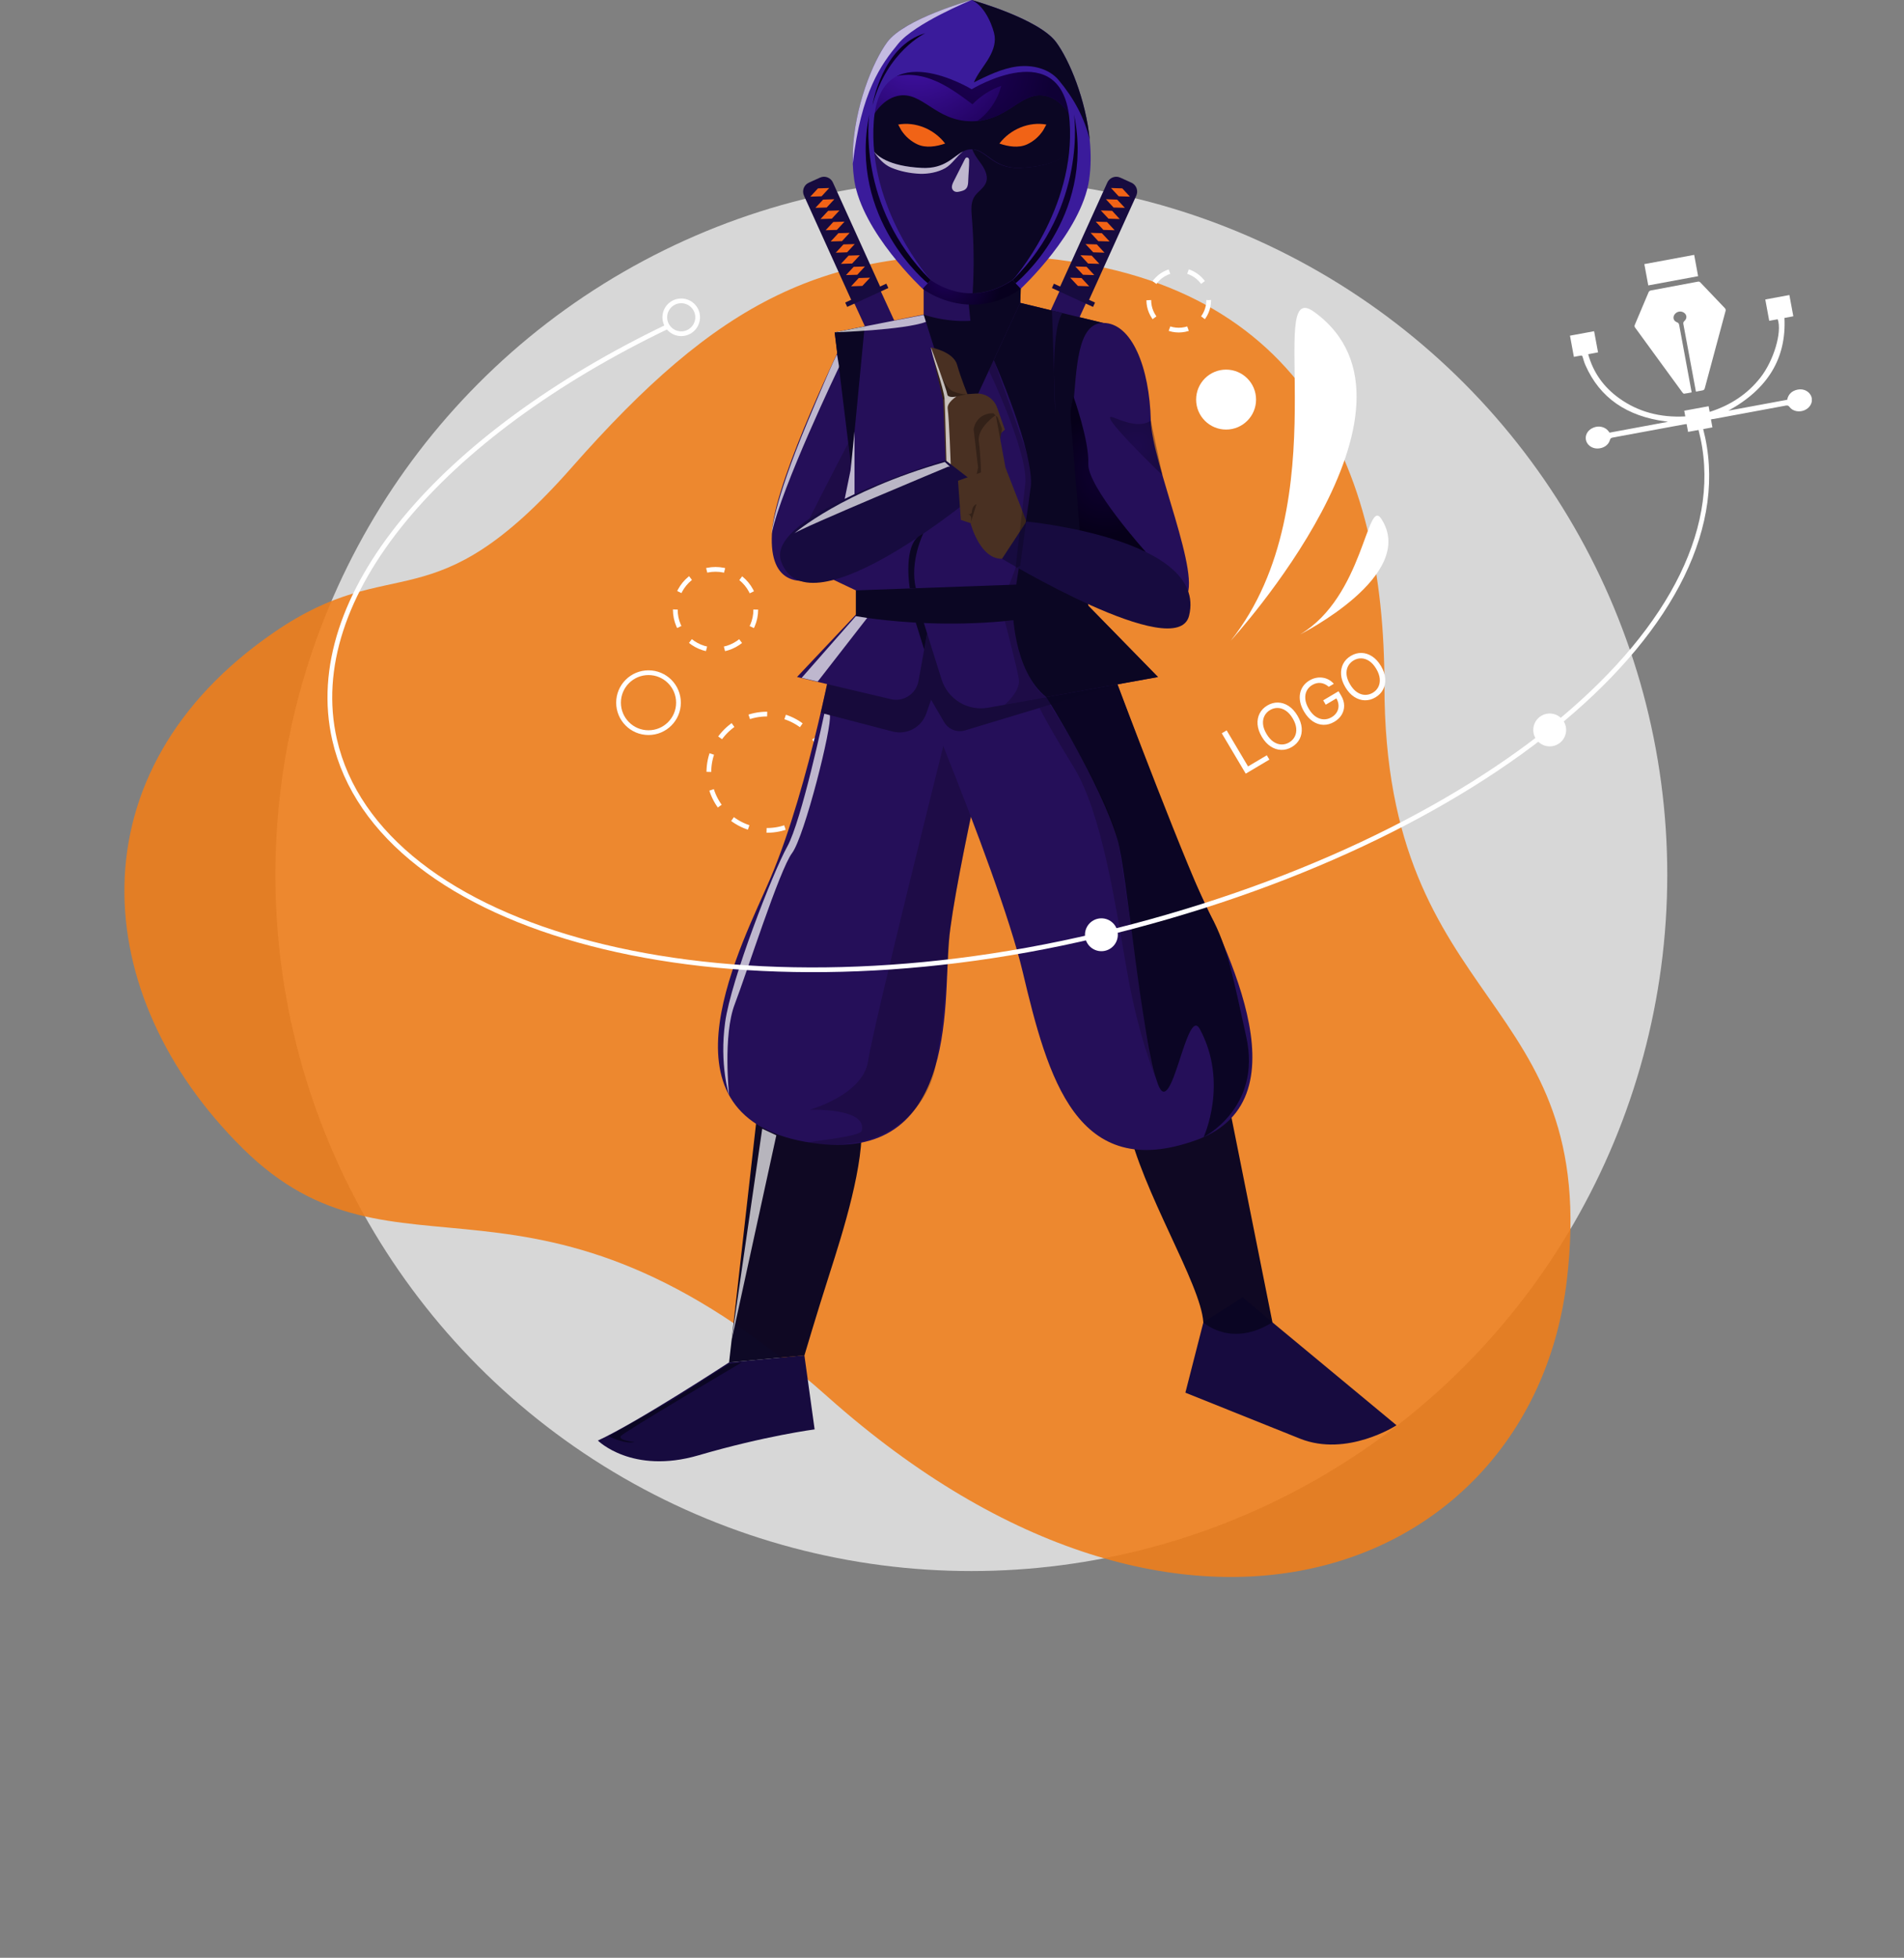 <svg width="430" height="442" viewBox="0 0 430 442" fill="none" xmlns="http://www.w3.org/2000/svg">
<rect x="0" y="0" width="430" height="442" fill="#808080" stroke="none"/>
<circle opacity="0.97" cx="219.366" cy="197.513" r="157.17" fill="#D9D9D9"/>
<path opacity="0.88" d="M230.557 57.865C294.169 61.766 312.659 105.535 312.659 154.649C312.659 228.999 361.634 223.616 353.843 289.126C346.053 354.635 267.637 387.173 186.975 315.389C119.902 255.699 89.777 293.81 54.844 259.288C19.911 224.766 16.095 174.111 61.996 142.68C89.244 124.021 97.435 141.485 129.112 105.535C161.938 68.281 186.095 55.138 230.557 57.865Z" fill="#F07E19"/>
<g clip-path="url(#clip0_494_1662)">
<path d="M173.219 187.469C180.47 187.469 186.348 181.591 186.348 174.34C186.348 167.089 180.47 161.212 173.219 161.212C165.968 161.212 160.09 167.089 160.09 174.34C160.09 181.591 165.968 187.469 173.219 187.469Z" stroke="white" stroke-width="1.069" stroke-miterlimit="20" stroke-dasharray="4.12 4.12"/>
<path d="M170.685 137.627C170.685 142.652 166.612 146.714 161.598 146.714C156.573 146.714 152.51 142.641 152.51 137.627C152.51 132.602 156.584 128.539 161.598 128.539C166.612 128.539 170.685 132.602 170.685 137.627Z" stroke="white" stroke-width="1.069" stroke-miterlimit="20" stroke-dasharray="4.08 4.08"/>
<path d="M272.978 67.76C272.978 71.502 269.942 74.528 266.21 74.528C262.468 74.528 259.443 71.492 259.443 67.76C259.443 64.019 262.479 60.993 266.21 60.993C269.942 60.982 272.978 64.019 272.978 67.76Z" stroke="white" stroke-width="1.069" stroke-miterlimit="20" stroke-dasharray="4.25 4.25"/>
<path d="M276.902 96.979C280.639 96.979 283.669 93.949 283.669 90.212C283.669 86.474 280.639 83.444 276.902 83.444C273.164 83.444 270.134 86.474 270.134 90.212C270.134 93.949 273.164 96.979 276.902 96.979Z" fill="white"/>
<path d="M146.459 165.402C150.197 165.402 153.227 162.373 153.227 158.635C153.227 154.897 150.197 151.867 146.459 151.867C142.722 151.867 139.692 154.897 139.692 158.635C139.692 162.373 142.722 165.402 146.459 165.402Z" stroke="white" stroke-width="1.069" stroke-miterlimit="10"/>
<path d="M198.594 65.05L192.628 67.788L197.405 78.194L203.371 75.456L198.594 65.05Z" fill="#250F59"/>
<path d="M198.963 65.13L192.42 68.102L181.569 44.165C181.067 43.053 181.558 41.749 182.659 41.246L185.183 40.102C186.294 39.6 187.599 40.092 188.101 41.193L198.963 65.13Z" fill="#170B3F"/>
<path d="M185.546 44.315L183.001 44.4L184.733 42.529L187.278 42.444L185.546 44.315Z" fill="#F16316"/>
<path d="M186.7 46.849L184.156 46.923L185.888 45.063L188.432 44.978L186.7 46.849Z" fill="#F16316"/>
<path d="M187.855 49.372L185.3 49.457L187.032 47.586L189.587 47.511L187.855 49.372Z" fill="#F16316"/>
<path d="M188.999 51.905L186.455 51.98L188.187 50.12L190.731 50.034L188.999 51.905Z" fill="#F16316"/>
<path d="M190.154 54.439L187.609 54.514L189.341 52.643L191.886 52.568L190.154 54.439Z" fill="#F16316"/>
<path d="M191.308 56.962L188.753 57.048L190.485 55.177L193.04 55.102L191.308 56.962Z" fill="#F16316"/>
<path d="M192.452 59.496L189.908 59.571L191.64 57.711L194.184 57.625L192.452 59.496Z" fill="#F16316"/>
<path d="M193.607 62.03L191.063 62.105L192.795 60.234L195.339 60.159L193.607 62.03Z" fill="#F16316"/>
<path d="M194.751 64.553L192.207 64.639L193.939 62.768L196.494 62.693L194.751 64.553Z" fill="#F16316"/>
<path d="M200.172 64.039L190.884 68.303L191.334 69.284L200.623 65.02L200.172 64.039Z" fill="#170B3F"/>
<path d="M234.817 75.458L240.783 78.196L245.56 67.79L239.594 65.052L234.817 75.458Z" fill="#250F59"/>
<path d="M239.226 65.13L245.769 68.102L256.62 44.165C257.123 43.053 256.631 41.749 255.53 41.246L253.007 40.102C251.895 39.6 250.591 40.092 250.088 41.193L239.226 65.13Z" fill="#170B3F"/>
<path d="M252.643 44.315L255.188 44.4L253.456 42.529L250.911 42.444L252.643 44.315Z" fill="#F16316"/>
<path d="M251.489 46.849L254.044 46.923L252.301 45.063L249.757 44.978L251.489 46.849Z" fill="#F16316"/>
<path d="M250.345 49.372L252.889 49.457L251.157 47.586L248.602 47.511L250.345 49.372Z" fill="#F16316"/>
<path d="M249.19 51.905L251.734 51.98L250.003 50.12L247.458 50.034L249.19 51.905Z" fill="#F16316"/>
<path d="M248.035 54.439L250.59 54.514L248.848 52.643L246.303 52.568L248.035 54.439Z" fill="#F16316"/>
<path d="M246.891 56.962L249.436 57.048L247.704 55.177L245.149 55.102L246.891 56.962Z" fill="#F16316"/>
<path d="M245.737 59.496L248.281 59.571L246.549 57.711L244.005 57.625L245.737 59.496Z" fill="#F16316"/>
<path d="M244.582 62.03L247.137 62.105L245.395 60.234L242.85 60.159L244.582 62.03Z" fill="#F16316"/>
<path d="M243.438 64.553L245.982 64.639L244.25 62.768L241.695 62.693L243.438 64.553Z" fill="#F16316"/>
<path d="M237.562 65.026L246.851 69.29L247.301 68.309L238.013 64.045L237.562 65.026Z" fill="#170B3F"/>
<path d="M135.03 325.224C135.03 325.224 142.749 332.943 157.77 328.549C172.802 324.155 183.974 322.701 183.974 322.701L181.665 305.991L164.645 307.584C164.645 307.573 144.203 320.969 135.03 325.224Z" fill="#170B3F"/>
<path d="M280.633 292.862L287.368 298.539L315.39 321.771C315.39 321.771 304.217 329.041 293.58 324.786C282.942 320.531 267.707 314.415 267.707 314.415L271.77 298.539L280.633 292.862Z" fill="#170B3F"/>
<path d="M171.391 247.991L164.655 307.584L181.676 305.991C181.676 305.991 184.338 296.946 187.353 287.549C190.367 278.151 195.317 262.542 194.526 252.963L171.391 247.991Z" fill="#0B0623" fill-opacity="0.98"/>
<path d="M254.557 253.487C257.925 269.096 271.224 289.847 271.759 298.528C271.759 298.528 277.97 304.377 287.368 298.528L277.254 247.981L254.557 253.487Z" fill="#0B0623" fill-opacity="0.98"/>
<path d="M188.764 144.598L226.889 150.275C226.889 150.275 215.535 198.16 214.294 212.518C213.054 226.887 216.422 264.124 181.665 257.742C146.908 251.359 167.916 212.615 174.042 198.149C182.916 177.227 188.764 144.598 188.764 144.598Z" fill="#250F59"/>
<path opacity="0.2" d="M221.767 172.801L213.161 167.925C213.161 167.925 197.199 231.73 196.066 239.481C194.933 247.232 182.841 250.536 182.841 250.536C182.841 250.536 195.97 250.044 194.612 255.293C194.238 256.726 181.676 257.752 182.841 257.945C198.995 260.703 209.376 251.113 211.279 240.711C213.642 227.7 214.465 211.075 214.465 211.075C215.395 202.736 218.774 186.432 221.767 172.801Z" fill="black"/>
<path d="M199.947 136.932C199.947 136.932 225.295 195.487 230.972 219.435C236.649 243.373 243.171 267.118 270.166 257.389C296.231 247.991 274.956 210.744 269.097 197.444C263.249 184.144 249.147 145.838 249.147 145.838L199.947 136.932Z" fill="#250F59"/>
<path d="M252.366 154.498C250.43 149.302 249.158 145.838 249.158 145.838L199.958 136.932C199.958 136.932 201.625 140.781 204.191 146.885L188.775 144.587C188.775 144.587 187.545 151.461 185.354 160.912L201.583 165.146C204.79 165.98 208.104 164.216 209.195 161.073L210.275 157.972L213.225 163.029C214.187 164.675 216.144 165.435 217.961 164.889L252.366 154.498Z" fill="#0B0623" fill-opacity="0.55"/>
<path d="M208.051 138.749L212.648 153.396C214.048 157.865 218.56 160.602 223.178 159.768L261.528 152.851L244.101 135.029L208.051 138.749Z" fill="#250F59"/>
<path d="M195.018 136.932L210.05 139.273L207.431 153.749C206.907 156.657 204.052 158.528 201.176 157.844L179.997 152.84L195.018 136.932Z" fill="#250F59"/>
<path d="M190.774 76.196C190.774 76.196 175.464 107.36 174.406 119.463C173.336 131.565 179.997 133.03 187.973 129.437C195.948 125.845 207.259 88.073 207.259 88.073L190.774 76.196Z" fill="#250F59"/>
<path opacity="0.2" d="M197.809 88.031C197.809 88.031 179.324 123.279 179.986 123.14C180.649 123.012 195.275 122.071 195.275 122.071L197.809 88.031Z" fill="black"/>
<path d="M249.147 72.914L245.299 131.437C224.547 135.692 193.286 133.286 193.286 133.286L186.861 130.239L192.228 105.361L188.507 75.03L208.596 71.01V61.324L230.662 58.662L230.47 65.879L230.406 68.37L249.147 72.914Z" fill="#250F59"/>
<path opacity="0.2" d="M245.298 131.437L247.854 92.542L244.358 89.527L227.305 133.586C233.527 133.222 239.782 132.559 245.298 131.437Z" fill="black"/>
<path opacity="0.2" d="M230.662 58.673L230.47 65.889C222.43 67.718 212.21 66.167 208.596 65.505V61.335L230.662 58.673Z" fill="black"/>
<path d="M188.497 75.041L192.228 105.361L195.275 73.683L188.497 75.041Z" fill="#0B0623"/>
<path d="M249.148 72.913L239.9 70.679C238.072 80.975 235.719 103.148 246.453 113.839L249.148 72.913Z" fill="#0B0623"/>
<path d="M193.286 133.286V139.092C193.286 139.092 219.886 144.149 245.78 136.782L245.288 131.415L193.286 133.286Z" fill="#0B0623"/>
<path d="M249.147 72.903C255.583 72.903 259.614 82.899 259.903 94.98C260.138 104.559 271.759 130.752 267.632 135.018C263.506 139.273 246.218 137.541 243.823 127.706C241.428 117.859 241.567 100.037 242.358 91.794C243.171 83.551 243.171 72.903 249.147 72.903Z" fill="#250F59"/>
<path d="M208.585 71.01C208.585 71.01 221.051 75.672 230.395 68.37L216.956 97.418L208.585 71.01Z" fill="#0B0623"/>
<path d="M220.303 109.103L213.77 110.033L212.99 90.19L210.253 78.43C210.253 78.43 215.31 79.36 216.154 82.364C216.999 85.369 218.485 88.972 218.485 88.972L220.409 88.854C222.537 88.726 224.483 90.019 225.188 92.019L226.942 96.99L225.231 98.529C225.231 98.529 226.856 108.6 220.303 109.103Z" fill="#493022"/>
<path d="M221.928 110.386C221.928 110.386 182.477 143.806 176.405 126.733C172.631 116.116 213.535 103.896 213.535 103.896L221.928 110.386Z" fill="#170B3F"/>
<path d="M224.344 93.302C221.874 93.248 220.217 94.83 219.886 96.926L220.891 105.586L220.388 107.906L224.397 107.221L226.29 96.819L225.317 94.232L224.344 93.302Z" fill="#332118"/>
<path d="M227.925 125.845L234.287 124.081L227.081 105.575L224.889 93.697C224.889 93.697 220.623 96.573 221.051 99.663C221.479 102.752 221.554 106.655 221.554 106.655L216.358 108.536L216.999 117.378L219.191 118.105C219.18 118.116 221.714 128.005 227.925 125.845Z" fill="#493022"/>
<path d="M218.485 88.972L212.99 90.19L210.927 81.306C210.927 81.306 213.14 87.507 215.257 88.362C217.363 89.218 218.485 88.972 218.485 88.972Z" fill="#332118"/>
<path d="M219.18 118.116C219.18 118.116 219.886 116.17 218.4 116.063C218.143 116.042 219.501 116.309 219.49 115.55C219.49 114.684 220.003 113.957 220.517 113.828C220.527 113.828 219.512 117.175 219.18 118.116Z" fill="#332118"/>
<path d="M242.433 89.517C242.433 89.517 246.015 99.481 245.78 104.687C245.544 109.905 258.78 124.626 258.78 124.626L241.845 119.302C241.845 119.313 240.188 97.428 242.433 89.517Z" fill="url(#paint0_radial_494_1662)"/>
<path opacity="0.34" d="M262.522 107.286C262.522 107.286 247.394 92.778 251.339 94.221C253.681 95.076 257.262 96.701 259.903 94.98L262.522 107.286Z" fill="url(#paint1_radial_494_1662)"/>
<path d="M219.159 72.432L217.94 60.159L230.93 56.075L230.406 68.38L228.417 70.668L219.811 74.806L219.159 72.432Z" fill="#0B0623"/>
<path d="M208.361 65.184C208.361 65.184 212.926 68.776 219.544 68.776C226.151 68.776 230.534 65.184 230.534 65.184L226.889 60.063L211.119 60.426L208.361 65.184Z" fill="url(#paint2_radial_494_1662)"/>
<path d="M196.237 35.997C195.264 31.186 195.2 26.172 196.066 21.339C210.852 19.714 225.969 19.479 240.776 20.858C242.626 25.573 243.385 30.94 242.808 36.018C227.797 40.07 211.322 39.739 196.237 35.997Z" fill="#0B0623"/>
<path d="M236.308 28.118C232.405 27.423 228.214 29.122 225.702 32.405C227.69 33.089 230.021 33.474 231.946 32.597C233.432 31.913 234.682 30.812 235.602 29.411" fill="#F16316"/>
<path d="M202.844 28.118C206.747 27.423 210.937 29.122 213.45 32.405C211.461 33.089 209.131 33.474 207.206 32.597C205.72 31.913 204.469 30.812 203.55 29.411" fill="#F16316"/>
<path d="M241.846 26.428C241.846 26.428 239.857 22.441 236.147 21.65C235.506 21.511 234.907 21.479 234.33 21.532C230.128 21.927 227.145 26.749 220.72 27.326C220.314 27.369 219.886 27.38 219.448 27.38C211.173 27.38 208.297 20.452 202.737 21.65C199.028 22.441 197.039 26.428 197.039 26.428C197.039 26.428 198.985 4.244 219.437 4.244C219.8 4.244 220.153 4.255 220.495 4.266C222.463 4.341 224.248 4.629 225.873 5.089C240.327 9.12 241.846 26.428 241.846 26.428Z" fill="url(#paint3_radial_494_1662)"/>
<path d="M241.193 22.836C241.407 20.997 241.129 19.212 240.189 17.544C239.568 16.432 238.777 15.449 237.879 14.583C235.516 10.595 231.775 6.735 225.873 5.089C224.248 4.629 222.463 4.351 220.495 4.266C222.11 5.346 223.5 6.832 224.537 8.542C221.96 8.243 219.33 8.328 216.775 8.809C210.51 9.986 204.705 13.375 200.065 18.068C203.261 16.411 207.089 16.668 210.435 17.929C213.781 19.191 216.711 21.372 219.629 23.542C221.468 21.649 223.703 20.238 226.119 19.383C225.264 22.612 223.318 25.52 220.699 27.326C227.124 26.749 230.107 21.927 234.308 21.532C234.886 21.479 235.495 21.511 236.126 21.649C239.836 22.441 241.824 26.428 241.824 26.428C241.824 26.428 241.717 24.985 241.193 22.836Z" fill="url(#paint4_radial_494_1662)"/>
<path d="M241.846 33.698C241.846 33.709 241.846 33.73 241.835 33.741C238.713 65.045 222.463 66.221 219.811 66.199C219.565 66.199 219.437 66.189 219.437 66.189C219.437 66.189 200.428 67.867 197.028 33.698C197.028 33.698 197.082 33.827 197.242 34.051C197.242 34.062 197.253 34.072 197.264 34.072C197.969 35.035 200.535 37.536 208.233 37.9C213.418 38.135 215.214 35.334 217.513 34.179C218.101 33.88 218.721 33.698 219.437 33.698C219.533 33.698 219.629 33.698 219.726 33.709C223.029 33.944 224.312 38.188 230.631 37.9C239.451 37.494 241.525 34.265 241.803 33.762C241.835 33.72 241.846 33.698 241.846 33.698Z" fill="#250F59"/>
<path d="M241.685 33.752C238.563 65.055 222.313 66.231 219.661 66.21C220.014 60.49 219.95 54.739 219.48 49.019C219.351 47.479 219.223 45.811 219.993 44.507C220.752 43.224 222.27 42.519 222.73 41.075C223.254 39.461 222.195 37.782 221.201 36.457C220.624 35.698 219.95 34.714 219.576 33.709C222.879 33.944 224.162 38.189 230.481 37.9C239.301 37.494 241.375 34.265 241.653 33.763C241.664 33.763 241.674 33.752 241.685 33.752Z" fill="#0B0623"/>
<path opacity="0.7" d="M218.667 40.712C218.646 41.31 218.624 41.952 218.314 42.412C217.983 42.925 217.406 43.085 216.871 43.214C216.54 43.288 216.197 43.374 215.866 43.31C215.535 43.246 215.193 43.021 215.054 42.647C214.84 42.091 215.118 41.45 215.385 40.926C216.101 39.514 216.807 38.103 217.523 36.703C217.651 36.446 217.812 36.104 217.994 35.794C218.272 35.334 218.86 35.569 218.87 36.136C218.902 37.633 218.71 39.258 218.667 40.712Z" fill="white"/>
<path opacity="0.7" d="M217.523 34.19C216.058 35.227 215.064 37.055 213.493 37.953C211.846 38.894 209.665 39.3 207.773 39.236C205.592 39.151 203.272 38.691 201.262 37.846C199.583 37.141 198.247 35.612 197.274 34.083C197.98 35.045 200.546 37.547 208.243 37.911C213.428 38.146 215.225 35.334 217.523 34.19Z" fill="white"/>
<path d="M245.972 40.573C244.23 52.451 230.524 65.184 230.524 65.184L228.695 63.238C228.695 63.238 243.021 47.244 241.557 27.369C240.103 7.591 219.448 20.153 219.448 20.153C219.448 20.153 198.792 7.591 197.338 27.38C195.874 47.244 210.2 63.249 210.2 63.249L208.361 65.195C208.361 65.195 194.666 52.451 192.912 40.584C192.741 39.397 192.634 38.178 192.591 36.959C192.559 36.104 192.559 35.227 192.591 34.361C192.934 24.205 197.114 13.92 200.364 9.515C204.223 4.287 218.966 0.139 219.426 -1.52588e-05C219.437 -1.52588e-05 219.437 -1.52588e-05 219.437 -1.52588e-05C219.437 -1.52588e-05 219.437 -1.52588e-05 219.448 -1.52588e-05C219.907 0.128 234.65 4.287 238.51 9.515C241.471 13.524 245.213 22.43 246.111 31.667C246.411 34.65 246.4 37.675 245.972 40.573Z" fill="#3A1B9B"/>
<path d="M246.122 31.667C244.956 26.631 242.444 22.077 239.087 18.079C236.885 15.459 233.121 14.583 229.722 15.01C226.322 15.438 223.018 17.074 219.939 18.592C220.709 16.806 221.971 15.278 223.008 13.631C224.045 11.985 224.879 10.082 224.633 8.147C224.43 6.586 222.687 1.443 219.437 0.011H219.458C219.918 0.139 234.661 4.298 238.52 9.526C241.482 13.524 245.224 22.43 246.122 31.667Z" fill="#0B0623"/>
<path d="M229.358 63.954C229.358 63.954 247.362 49.425 242.562 25.851C242.562 25.851 245.619 46.431 228.695 63.249L229.358 63.954Z" fill="url(#paint5_radial_494_1662)"/>
<path d="M209.526 63.954C209.526 63.954 191.522 49.425 196.323 25.851C196.323 25.851 193.265 46.431 210.189 63.249L209.526 63.954Z" fill="url(#paint6_radial_494_1662)"/>
<path d="M197.039 23.745C197.039 23.745 199.177 10.306 209.002 7.484C209.002 7.484 200.342 11.514 197.039 23.745Z" fill="url(#paint7_radial_494_1662)"/>
<path opacity="0.7" d="M219.437 -1.52588e-05C219.009 0.171 206.629 5.26 202.855 9.868C199.006 14.561 194.473 20.655 192.602 36.949V34.351C192.944 24.194 197.124 13.909 200.374 9.515C204.234 4.287 218.977 0.128 219.437 -1.52588e-05Z" fill="white"/>
<path d="M224.429 81.274C224.429 81.274 233.731 102.314 232.769 110.022C231.806 117.731 228.685 137.199 228.685 137.199C228.685 137.199 228.77 151.483 236.297 157.395L261.506 152.84L245.17 136.13L239.889 70.668L230.384 68.37L224.429 81.274Z" fill="#0B0623"/>
<path d="M231.817 117.741C231.817 117.741 272.828 121.622 268.541 139.006C265.836 149.943 226.301 126.145 226.301 126.145L231.817 117.741Z" fill="#170B3F"/>
<path d="M205.464 132.795C205.464 132.795 204.084 124.552 207.024 121.473C207.484 120.992 207.987 120.799 208.521 120.425C208.521 120.425 205.378 126.786 206.843 132.795H205.464Z" fill="#0B0623"/>
<path d="M206.8 140.503L208.714 146.629L209.376 142.973L208.585 140.46L206.8 140.503Z" fill="#0B0623"/>
<path opacity="0.2" d="M226.942 140.235C226.942 140.235 229.583 150.36 230.085 153.215C230.577 156.069 226.888 159.095 226.888 159.095L236.297 157.395C236.297 157.395 230.833 154.84 228.866 140.032L226.942 140.235Z" fill="black"/>
<path opacity="0.2" d="M231.924 102.464C233.613 107.906 232.405 112.888 232.405 112.888L230.406 127.706L229.337 128.347L231.603 108.718C231.71 101.031 223.339 83.658 223.339 83.658L224.44 81.285C224.429 81.274 230.94 99.31 231.924 102.464Z" fill="black"/>
<path d="M237.58 70.112L238.328 93.302C238.328 93.302 237.045 75.116 239.9 70.668L237.58 70.112Z" fill="#170B3F"/>
<path opacity="0.7" d="M208.617 71.096C208.617 71.096 195.767 73.576 188.497 75.03C188.497 75.03 204.298 74.507 209.109 72.668L208.617 71.096Z" fill="white"/>
<path opacity="0.7" d="M189.469 82.899C189.469 82.899 176.426 110.097 174.288 120.414C174.288 120.414 174.448 114.181 182.328 95.354C188.914 79.627 189.031 80.055 189.031 80.055L189.459 82.503" fill="white"/>
<path opacity="0.7" d="M214.123 105.361C214.123 105.361 180.949 119.174 179.388 120.414C179.388 120.414 190.229 110.91 213.386 104.303L214.54 105.361H214.123Z" fill="white"/>
<path opacity="0.7" d="M210.253 78.419C210.253 78.419 213.824 88.031 213.931 88.993C214.038 89.955 216.005 89.517 216.005 89.517C216.005 89.517 213.834 90.864 214.027 92.254C214.38 94.884 214.711 104.805 214.711 104.805L213.738 104.057C213.738 104.057 213.45 92.371 213.321 90.115C213.161 87.667 210.221 79.585 210.253 78.419Z" fill="white"/>
<path opacity="0.7" d="M195.841 139.509L184.669 153.877L181.045 153.033L193.286 139.102L195.841 139.509Z" fill="white"/>
<path opacity="0.7" d="M186.166 161.137C186.166 161.137 181.034 185.32 177.795 191.125C174.555 196.931 165.094 221.189 163.768 230.779C162.442 240.369 164.655 247.211 164.655 247.211C164.655 247.211 163.234 233.74 165.928 226.727C168.622 219.713 176.041 196.375 178.875 192.601C181.708 188.827 187.973 163.895 187.406 161.457L186.166 161.137Z" fill="white"/>
<path opacity="0.7" d="M172.139 254.823L165.19 302.751L175.325 256.309L172.139 254.823Z" fill="white"/>
<path d="M137.468 324.273C137.468 324.273 141.295 326.143 143.316 325.555C143.316 325.555 139.435 325.149 140.216 324.187C140.996 323.225 167.542 307.562 167.542 307.562L164.645 307.936L151.965 316.019L137.468 324.273Z" fill="#0B0623"/>
<path d="M236.307 157.395C236.307 157.395 248.517 176.682 252.365 189.49C254.45 196.449 257.829 234.916 261.528 244.816C264.639 253.145 267.974 226.77 270.968 232.318C277.522 244.474 271.823 256.715 271.823 256.715C271.823 256.715 285.016 250.108 281.456 234.082C278.623 221.349 277.319 213.769 273.427 206.702C269.054 198.748 252.365 154.487 252.365 154.487L236.307 157.395Z" fill="#0B0623" fill-opacity="0.98"/>
<path opacity="0.2" d="M234.789 159.811L237.152 159.095C237.152 159.095 251.029 180.477 252.697 190.805C254.365 201.143 258.064 228.309 258.385 230.276C258.705 232.243 261.122 243.619 261.122 243.619C261.122 243.619 257.23 234.638 254.568 219.478C251.895 204.318 248.902 183.609 242.444 173.111C235.987 162.612 234.789 159.811 234.789 159.811Z" fill="black"/>
<path opacity="0.7" d="M192.987 97.428L192.089 106.184L190.774 112.631L192.987 111.551V97.428Z" fill="white"/>
<path d="M384.102 96.894C395.402 139.776 335.297 190.366 247.822 211.161C162.817 231.356 85.498 210.722 75.556 166.963C68.211 134.633 99.6 98.273 150.853 73.673" stroke="white" stroke-width="1.069" stroke-miterlimit="10"/>
<path d="M153.847 75.341C155.896 75.341 157.557 73.68 157.557 71.631C157.557 69.582 155.896 67.921 153.847 67.921C151.798 67.921 150.137 69.582 150.137 71.631C150.137 73.68 151.798 75.341 153.847 75.341Z" stroke="white" stroke-width="1.069" stroke-miterlimit="10"/>
<path d="M248.741 214.742C250.79 214.742 252.451 213.081 252.451 211.032C252.451 208.983 250.79 207.322 248.741 207.322C246.692 207.322 245.031 208.983 245.031 211.032C245.031 213.081 246.692 214.742 248.741 214.742Z" fill="white"/>
<path d="M349.986 168.503C352.035 168.503 353.696 166.842 353.696 164.793C353.696 162.744 352.035 161.083 349.986 161.083C347.937 161.083 346.276 162.744 346.276 164.793C346.276 166.842 347.937 168.503 349.986 168.503Z" fill="white"/>
<path d="M383.011 88.416C382.979 88.223 382.947 88.063 382.915 87.913C382.006 83.006 381.097 78.099 380.178 73.191C380.124 72.903 380.146 72.689 380.424 72.454C381.054 71.887 380.98 71.043 380.306 70.594C379.622 70.134 378.713 70.294 378.211 70.957C377.719 71.609 377.911 72.432 378.702 72.742C379.087 72.892 379.183 73.095 379.237 73.416C380.135 78.312 381.044 83.209 381.952 88.095C381.974 88.234 382.006 88.383 382.049 88.587C381.461 88.694 380.894 88.822 380.327 88.886C380.21 88.897 380.049 88.726 379.964 88.608C378.307 86.352 376.65 84.086 375.003 81.819C373.1 79.2 371.197 76.591 369.283 73.972C369.123 73.758 369.102 73.576 369.209 73.33C370.256 70.871 371.283 68.402 372.33 65.943C372.395 65.793 372.619 65.611 372.801 65.579C376.34 64.906 379.889 64.254 383.428 63.591C383.695 63.537 383.845 63.602 384.016 63.773C385.855 65.708 387.715 67.632 389.554 69.578C389.682 69.717 389.768 69.973 389.714 70.155C388.153 75.993 386.571 81.819 385.01 87.646C384.925 87.977 384.764 88.116 384.39 88.159C383.941 88.223 383.513 88.33 383.011 88.416Z" fill="white"/>
<path d="M386.4 94.681C386.518 95.322 386.624 95.889 386.731 96.487C384.893 96.829 383.096 97.161 381.236 97.503C381.129 96.915 381.022 96.338 380.905 95.728C380.68 95.76 380.52 95.782 380.359 95.803C374.993 96.797 369.626 97.792 364.259 98.775C363.863 98.85 363.681 98.978 363.585 99.342C363.264 100.507 362.067 101.277 360.698 101.256C359.458 101.245 358.378 100.411 358.165 99.31C357.94 98.134 358.635 97.011 359.918 96.519C361.115 96.049 362.484 96.37 363.222 97.3C363.318 97.418 363.403 97.535 363.5 97.674C367.862 96.862 372.224 96.06 376.586 95.247C376.586 95.226 376.596 95.215 376.596 95.194C376.457 95.172 376.329 95.151 376.19 95.14C367.37 93.986 361.297 89.795 358.068 82.471C357.79 81.851 357.609 81.199 357.416 80.558C357.341 80.312 357.224 80.226 356.935 80.29C356.454 80.397 355.962 80.472 355.449 80.568C355.15 78.954 354.861 77.393 354.562 75.779C356.358 75.447 358.165 75.116 360.014 74.774C360.303 76.345 360.602 77.928 360.902 79.553C360.185 79.681 359.469 79.82 358.678 79.97C359.8 84.054 362.131 87.379 365.723 89.945C369.978 92.981 374.939 94.317 380.605 94.007C380.563 93.751 380.52 93.547 380.488 93.355C380.456 93.152 380.413 92.949 380.37 92.724C382.209 92.382 384.016 92.051 385.876 91.709C385.951 92.125 386.026 92.521 386.111 92.991C390.89 91.473 394.707 88.907 397.583 85.23C400.608 81.37 402.501 74.934 401.474 72.069C400.854 72.186 400.213 72.304 399.561 72.422C399.261 70.797 398.962 69.214 398.673 67.611C400.491 67.279 402.287 66.937 404.115 66.606C404.404 68.188 404.703 69.77 405.003 71.406C404.318 71.534 403.634 71.663 403.003 71.78C403.452 80.9 399.219 87.849 390.334 92.713C394.75 91.901 399.176 91.078 403.613 90.254C403.859 89.046 404.618 88.234 405.997 87.956C407.376 87.689 408.659 88.373 409.087 89.56C409.493 90.693 408.873 91.976 407.643 92.564C406.392 93.152 404.864 92.874 404.126 91.858C403.901 91.548 403.677 91.505 403.292 91.57C397.893 92.575 392.494 93.569 387.095 94.574C386.87 94.584 386.678 94.627 386.4 94.681Z" fill="white"/>
<path d="M383.503 62.351C379.75 63.046 376.008 63.74 372.245 64.435C371.946 62.832 371.657 61.239 371.358 59.624C375.11 58.929 378.841 58.235 382.615 57.54C382.904 59.122 383.203 60.704 383.503 62.351Z" fill="white"/>
<path d="M281.337 174.662L275.925 165.546L277.029 164.891L281.859 173.028L286.097 170.512L286.678 171.491L281.337 174.662ZM293.018 161.563C293.589 162.524 293.909 163.458 293.977 164.365C294.046 165.271 293.89 166.094 293.51 166.833C293.13 167.572 292.552 168.173 291.774 168.634C290.997 169.096 290.193 169.316 289.362 169.296C288.531 169.276 287.734 169.018 286.971 168.524C286.208 168.03 285.541 167.302 284.97 166.341C284.4 165.379 284.08 164.445 284.011 163.539C283.943 162.632 284.098 161.81 284.478 161.07C284.858 160.331 285.437 159.731 286.214 159.269C286.992 158.808 287.796 158.587 288.627 158.608C289.458 158.628 290.255 158.885 291.017 159.379C291.78 159.874 292.447 160.601 293.018 161.563ZM291.95 162.197C291.481 161.408 290.954 160.82 290.367 160.434C289.784 160.046 289.185 159.845 288.571 159.832C287.961 159.818 287.379 159.974 286.827 160.302C286.275 160.63 285.858 161.066 285.576 161.611C285.296 162.154 285.186 162.775 285.244 163.475C285.305 164.173 285.57 164.917 286.039 165.706C286.507 166.496 287.033 167.084 287.617 167.472C288.203 167.859 288.802 168.059 289.413 168.074C290.026 168.087 290.609 167.929 291.161 167.602C291.713 167.274 292.129 166.839 292.408 166.295C292.691 165.75 292.801 165.129 292.74 164.431C292.682 163.731 292.418 162.986 291.95 162.197ZM300.091 155.052C299.815 154.811 299.527 154.619 299.226 154.476C298.926 154.329 298.616 154.237 298.296 154.198C297.979 154.157 297.656 154.174 297.327 154.249C296.998 154.324 296.669 154.459 296.339 154.655C295.799 154.975 295.391 155.406 295.115 155.948C294.838 156.489 294.73 157.109 294.792 157.807C294.853 158.505 295.118 159.249 295.586 160.038C296.055 160.828 296.583 161.415 297.169 161.802C297.756 162.188 298.357 162.387 298.974 162.398C299.59 162.409 300.181 162.247 300.744 161.912C301.267 161.602 301.661 161.218 301.926 160.759C302.193 160.296 302.316 159.793 302.295 159.252C302.276 158.705 302.101 158.153 301.77 157.596L302.15 157.466L299.408 159.094L298.827 158.114L302.299 156.053L302.88 157.033C303.326 157.783 303.553 158.531 303.562 159.276C303.574 160.02 303.39 160.711 303.011 161.349C302.633 161.983 302.082 162.515 301.358 162.945C300.55 163.424 299.728 163.655 298.892 163.638C298.058 163.62 297.262 163.362 296.505 162.864C295.751 162.364 295.089 161.634 294.518 160.672C294.09 159.951 293.802 159.246 293.653 158.555C293.505 157.861 293.489 157.204 293.603 156.586C293.718 155.968 293.954 155.407 294.312 154.901C294.671 154.395 295.142 153.969 295.726 153.622C296.207 153.337 296.698 153.143 297.2 153.042C297.703 152.936 298.196 152.918 298.679 152.989C299.164 153.054 299.624 153.204 300.06 153.439C300.495 153.671 300.885 153.983 301.231 154.376L300.091 155.052ZM311.881 150.365C312.452 151.326 312.771 152.26 312.84 153.166C312.909 154.073 312.753 154.896 312.373 155.635C311.993 156.374 311.414 156.974 310.637 157.436C309.86 157.898 309.055 158.118 308.225 158.098C307.394 158.077 306.597 157.82 305.834 157.326C305.071 156.832 304.404 156.104 303.833 155.142C303.262 154.181 302.943 153.247 302.874 152.34C302.806 151.434 302.961 150.611 303.341 149.872C303.721 149.133 304.3 148.532 305.077 148.071C305.855 147.609 306.659 147.389 307.49 147.409C308.32 147.43 309.117 147.687 309.88 148.181C310.643 148.675 311.31 149.403 311.881 150.365ZM310.813 150.999C310.344 150.209 309.816 149.622 309.23 149.235C308.646 148.847 308.048 148.647 307.434 148.634C306.823 148.619 306.242 148.776 305.69 149.103C305.138 149.431 304.721 149.867 304.439 150.412C304.159 150.956 304.048 151.577 304.107 152.277C304.168 152.975 304.433 153.719 304.902 154.508C305.37 155.297 305.896 155.886 306.48 156.274C307.066 156.66 307.665 156.861 308.276 156.875C308.889 156.888 309.472 156.731 310.024 156.403C310.576 156.076 310.992 155.64 311.271 155.097C311.554 154.552 311.664 153.931 311.603 153.233C311.545 152.533 311.281 151.788 310.813 150.999Z" fill="white"/>
<path d="M277.96 144.64C277.96 144.64 326.359 91.89 296.819 70.433C285.251 62.03 302.924 113.187 277.96 144.64Z" fill="white"/>
<path d="M293.612 143.229C293.612 143.229 320.275 129.854 311.947 117.121C308.697 112.129 307.991 134.676 293.612 143.229Z" fill="white"/>
</g>
<defs>
<radialGradient id="paint0_radial_494_1662" cx="0" cy="0" r="1" gradientUnits="userSpaceOnUse" gradientTransform="translate(250.019 107.077) scale(13.876 13.876)">
<stop stop-color="#0F0033"/>
<stop offset="1" stop-color="#060019"/>
</radialGradient>
<radialGradient id="paint1_radial_494_1662" cx="0" cy="0" r="1" gradientUnits="userSpaceOnUse" gradientTransform="translate(256.606 100.707) scale(6.258 6.258)">
<stop stop-color="#0F0033"/>
<stop offset="1" stop-color="#060019"/>
</radialGradient>
<radialGradient id="paint2_radial_494_1662" cx="0" cy="0" r="1" gradientUnits="userSpaceOnUse" gradientTransform="translate(213.809 62.719) scale(12.446 12.446)">
<stop stop-color="#1D0056"/>
<stop offset="1" stop-color="#07001E"/>
</radialGradient>
<radialGradient id="paint3_radial_494_1662" cx="0" cy="0" r="1" gradientUnits="userSpaceOnUse" gradientTransform="translate(206.874 8.98) scale(26.806 26.806)">
<stop stop-color="#4816B5"/>
<stop offset="1" stop-color="#1D0056"/>
</radialGradient>
<radialGradient id="paint4_radial_494_1662" cx="0" cy="0" r="1" gradientUnits="userSpaceOnUse" gradientTransform="translate(220.966 15.792) scale(16.599 17.847)">
<stop stop-color="#1D0056"/>
<stop offset="1" stop-color="#0F0035"/>
</radialGradient>
<radialGradient id="paint5_radial_494_1662" cx="0" cy="0" r="1" gradientUnits="userSpaceOnUse" gradientTransform="translate(236.038 44.9) rotate(180) scale(13.561 14.581)">
<stop stop-color="#0F0033"/>
<stop offset="1" stop-color="#060019"/>
</radialGradient>
<radialGradient id="paint6_radial_494_1662" cx="0" cy="0" r="1" gradientUnits="userSpaceOnUse" gradientTransform="translate(202.852 44.9) scale(13.561 14.581)">
<stop stop-color="#0F0033"/>
<stop offset="1" stop-color="#060019"/>
</radialGradient>
<radialGradient id="paint7_radial_494_1662" cx="0" cy="0" r="1" gradientUnits="userSpaceOnUse" gradientTransform="translate(203.022 15.613) scale(6.816 7.329)">
<stop stop-color="#0F0033"/>
<stop offset="1" stop-color="#060019"/>
</radialGradient>
<clipPath id="clip0_494_1662">
<rect width="335.22" height="329.896" fill="white" transform="translate(73.963)"/>
</clipPath>
</defs>
</svg>
